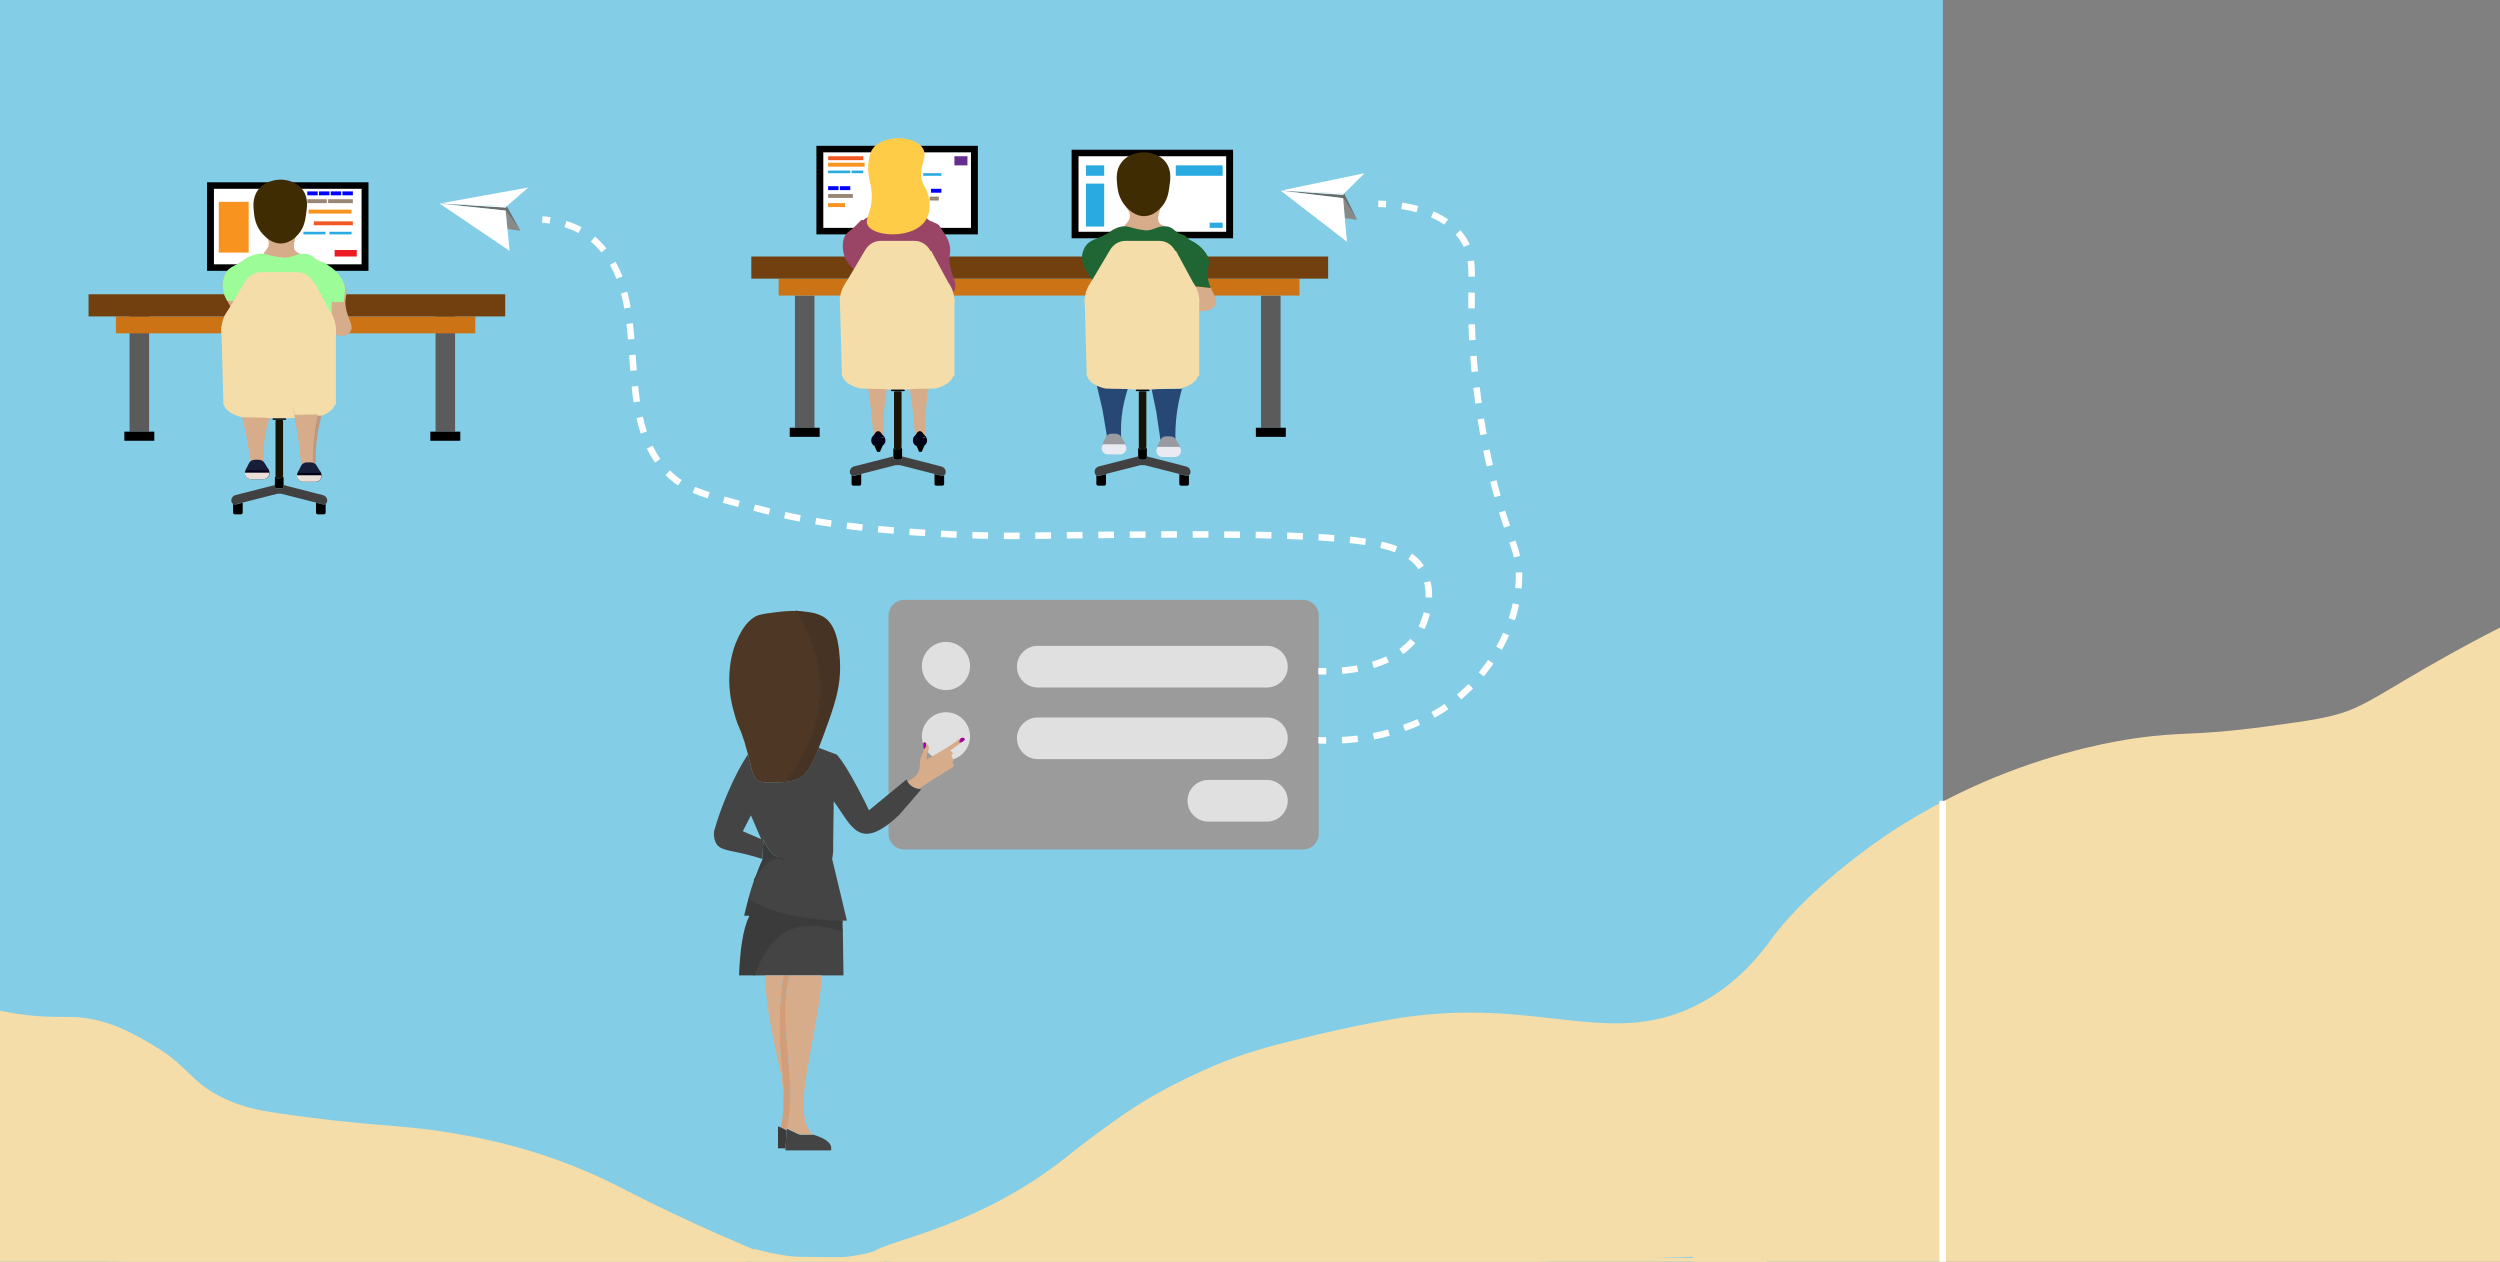 <?xml version="1.0" encoding="utf-8"?>
<!-- Generator: Adobe Illustrator 23.0.1, SVG Export Plug-In . SVG Version: 6.00 Build 0)  -->
<svg version="1.1" id="Layer_1" xmlns="http://www.w3.org/2000/svg" xmlns:xlink="http://www.w3.org/1999/xlink" x="0px" y="0px"
	 viewBox="0 0 1920 969" style="enable-background:new 0 0 1920 969;" xml:space="preserve">
<rect x="0" y="0" width="1920" height="969" fill="#808080" stroke="none"/>
<style type="text/css">
	.st0{fill:#84CDE6;}
	.st1{fill:#F4DDA8;}
	.st2{fill:#9B9B9B;}
	.st3{fill:#E0E0E0;}
	.st4{fill:none;}
	.st5{fill:#A2009B;}
	.st6{fill:#D7AC8B;}
	.st7{fill:#444444;}
	.st8{fill:#3B3B3B;}
	.st9{fill:#473324;}
	.st10{fill:#4E3825;}
	.st11{fill:#D29D77;}
	.st12{fill:none;stroke:#3B3B3B;stroke-miterlimit:10;}
	.st13{fill:none;stroke:#473324;stroke-miterlimit:10;}
	.st14{fill:#5B5B5B;}
	.st15{fill:#CC7415;}
	.st16{fill:#72400E;}
	.st17{fill:#FFFFFF;}
	.st18{fill:#000317;}
	.st19{fill:#9CFC97;}
	.st20{fill:#090073;}
	.st21{fill:#191307;}
	.st22{fill:#414142;}
	.st23{fill:#BF997F;}
	.st24{fill:#274775;}
	.st25{fill:#E9EAF2;}
	.st26{fill:#9B4566;}
	.st27{fill:#000517;}
	.st28{fill:#FFCC47;}
	.st29{fill:#3F2C03;}
	.st30{fill:#1F6634;}
	.st31{fill:none;stroke:#FFFFFF;stroke-width:5;stroke-miterlimit:10;}
	.st32{fill:none;stroke:#FFFFFF;stroke-width:5;stroke-miterlimit:10;stroke-dasharray:12.088,12.088;}
	.st33{fill:none;stroke:#FFFFFF;stroke-width:5;stroke-miterlimit:10;stroke-dasharray:12.178,12.178;}
	.st34{fill:#F15A24;}
	.st35{fill:#F7931E;}
	.st36{fill:#29ABE2;}
	.st37{fill:#0000FF;}
	.st38{fill:#998675;}
	.st39{fill:#ED1C24;}
	.st40{fill:#662D91;}
	.st41{fill:#6B6D6B;}
	.st42{fill:#888988;}
	.st43{fill:#181E3A;}
	.st44{fill:#EADFD8;}
	.st45{fill:#9A9BA0;}
	.st46{fill:#FFFFFF;stroke:#FFFFFF;stroke-width:5;stroke-miterlimit:10;}
</style>
<path class="st0" d="M1492,973c-229.6,0-459.3,0-688.9,0c-31.1,0-62.2,0-93.3,0c-37.6,0-75.3,0-112.9,0c-211.6,0-423.2,0-634.8,0
	c0-326,0-652,0-978h1530V973z"/>
<polyline class="st0" points="179.7,236.4 249,236 240,220 "/>
<path class="st1" d="M814.5,892.1c6-4.7,15.3-12.2,28.7-22.1c9-6.6,17.1-12.3,21.1-15.1c33.8-23.1,73.2-38.6,76.6-39.9
	c22.5-8.7,39-12.7,69-20c0,0,34.3-8.3,64-13c106.2-16.8,160.2,23.1,227-9c14.3-6.9,35.3-19.9,56-47v237.3
	c-561.2,19.2-686.2,11.6-687,0C669.4,954.3,743.2,947.1,814.5,892.1z"/>
<path class="st1" d="M517,932c-35.8-17-41.1-20.9-59-29c-49.5-22.3-92.7-29.8-112-33c-40.2-6.7-60.8-4.6-132-15
	c-12.8-1.9-25.7-3.9-41-11c-27-12.5-27.1-24.5-55-41c-14.8-8.8-36.3-21.5-63-22c-9-0.2-26.5,0.9-51-4c-3.8-0.8-6.9-1.5-9-2v191
	c482.6,14.7,588.9,7.8,589.6-2C584.8,960.6,572.3,958.2,517,932z"/>
<g>
	<path class="st2" d="M1000.7,652.4H694.5c-6.7,0-12.1-5.4-12.1-12.1V472.8c0-6.7,5.4-12.1,12.1-12.1h306.2
		c6.7,0,12.1,5.4,12.1,12.1v167.5C1012.8,647,1007.4,652.4,1000.7,652.4z"/>
</g>
<circle class="st3" cx="726.5" cy="511.5" r="18.5"/>
<circle class="st3" cx="726.5" cy="565.5" r="18.5"/>
<path class="st3" d="M973,528H797c-8.8,0-16-7.2-16-16v0c0-8.8,7.2-16,16-16h176c8.8,0,16,7.2,16,16v0C989,520.8,981.8,528,973,528z
	"/>
<path class="st3" d="M973,583H797c-8.8,0-16-7.2-16-16l0,0c0-8.8,7.2-16,16-16h176c8.8,0,16,7.2,16,16l0,0
	C989,575.8,981.8,583,973,583z"/>
<path class="st3" d="M973,631h-45c-8.8,0-16-7.2-16-16l0,0c0-8.8,7.2-16,16-16h45c8.8,0,16,7.2,16,16l0,0
	C989,623.8,981.8,631,973,631z"/>
<path class="st4" d="M577.2,604.8c-0.1,0.1-0.2,0.3-0.3,0.5c-0.9,1.6-3,6-2.5,11.7c0.3,3.7,1.5,7.9,2.3,9.2"/>
<g id="XMLID_1_">
	<g>
		<path class="st5" d="M740.9,567.4c0.2,0.6-0.5,1.4-0.6,1.5c-0.5,0.4-1,0.7-1.6,1.1h0c-2.5,1-2.9,0-1-3.1c0.4-0.2,1-0.3,1.5-0.3
			C739.6,566.6,740.7,566.6,740.9,567.4z"/>
		<path class="st6" d="M738.8,570c-3,2.2-6.1,4.3-9.1,6.5c0.3,0.1,0.7,0.4,1.1,0.8c0.4,0.3,1.2,1,1.1,1.5c-0.1,0.4-0.9,0.2-1.1,0.8
			c-0.3,0.8,0.5,2.2,0.6,2.3c0.6,1,1.1,1,1.1,1.5c0.1,0.9-1.2,1.4-1.1,2.3c0.1,0.7,1,0.7,1.1,1.5c0.2,0.9-0.8,2.1-1.1,2.3
			c-2.9,1.7-25.9,15.8-25.6,16.5c-3.9-0.7-7-2.6-8.8-6c6.1-2.6,8.2-6.1,9-9c0.9-3.4-0.1-6.2,1.7-10.7c0.8-1.9,1.6-3.1,1.7-5.3
			c1.7-0.2,2.3-1.7,1.7-4.6c1.4,0.7,2.4,2.7,2.3,4.6c-0.1,1.2-0.6,1.5-1.1,3.1c-0.6,1.7-0.7,3.5-0.6,5.3c13.7-8,22.4-13.4,24.3-15.3
			c0.1-0.1,0.8-0.8,1.9-1.2C735.9,570,736.2,571.1,738.8,570z"/>
		<path class="st5" d="M711,570.4c0.6,2.8,0,4.4-1.7,4.6c0.1-2.2-0.6-3.8,0-4.6C709.8,569.8,710.7,570.3,711,570.4z"/>
		<path class="st7" d="M601.6,659.7c-0.9-0.3-1.9-0.5-2.8-0.6c-4.9-1.7-9-6.5-12.5-14.3l-0.8,14.9c-3.6-1.2-8.1-2.5-13.4-3.8
			c-13.3-3.2-19.8-2.9-22.6-9.2c-1.1-2.5-1.4-5.4-1.1-8.4c2.6-8.9,6-19,10.7-29.8c5.6-12.8,9.9-20.9,15.2-29l0.2-0.1
			c2.9,11.4,3.3,17.1,7.7,20c2.6,1.7,5.7,1.4,11.9,1.5c1.7,0,4.9,0.1,8.5-0.3c3.5-0.4,7.5-1.1,10.7-2.8c6.7-3.4,10.4-10.5,15.4-23.5
			l7.7,2.9l6.2,2.3c9.2,9.9,24.8,42.8,24.8,42.8l28.8-23.7c0.2,0.5,0.4,0.9,0.6,1.3c1.8,3.5,4.9,5.3,8.8,6v0
			c0.6,0.1,1.2,0.2,1.9,0.3c-6.6,7.8-12.3,14.4-17.2,19.9c-30.8,29-36.4,7.6-50-10.7c0,0-0.6,38.2-0.4,38.7l-0.8,5.6l6.8,28.4
			l4.5,18.9h-3.4v0.8c-30.2-1.6-56.5-5.9-72.3-17.6c1.4-5,2.8-9.7,4.4-14.2c6.3-12.5,12.8-17.7,19.5-17
			C599.7,659.4,600.6,659.6,601.6,659.7z M584.6,644.5c-2.6-6.1-5.3-12.2-7.9-18.3c-2.1,4.1-4.1,8.1-6.2,12.2
			C575.2,640.4,579.9,642.4,584.6,644.5z"/>
		<path class="st7" d="M647.3,714.7l0.5,34.4h-16.5h-24.7h-4.7h-14.4h-8.1C593.6,712.4,611.6,704.8,647.3,714.7z"/>
		<path class="st8" d="M647.2,711.7l0,3c-35.6-9.9-53.7-2.3-68,34.4h-11.6c0.7-18.6,2.7-34.9,7.9-45.8h-4c1-4.5,2.2-8.9,3.3-13.1
			c15.8,11.7,42.1,16,72.3,17.6V711.7z"/>
		<path class="st9" d="M645,506.3c1.4,20.6-4.3,36-12.4,58c-1.4,3.7-2.6,7-3.8,10.1c-5,13-8.8,20.1-15.4,23.5
			c-3.2,1.6-7.2,2.4-10.7,2.8c31.8-40.5,37.1-84.1,9-131.5c2,0,4.2,0.2,6.2,0.5c2.4,0.3,12.5,0.9,18.1,6.9
			C643.5,484.6,644.4,498.3,645,506.3z"/>
		<path class="st7" d="M624.1,871.3c11.4,3.3,15.3,7.5,14.1,12.2h-35v-1.5l1-13.6l0.1-1.6l8.6,4.1c0.7,0.3,1.4,0.5,2.1,0.5H624.1z"
			/>
		<path class="st6" d="M606.6,749.1h24.7c-3.8,52.7-24.7,104.6-7.2,122.2H615c-0.7,0-1.4-0.2-2.1-0.5l-8.6-4.1
			C613.2,828.8,596.3,783.3,606.6,749.1z"/>
		<path class="st10" d="M611.6,469.2c28.1,47.5,22.8,91-9,131.5c-3.6,0.4-6.8,0.3-8.5,0.3c-6.2-0.1-9.2,0.2-11.9-1.5
			c-4.4-2.9-4.8-8.5-7.7-20c-0.8-3.1-1.8-6.6-3-10.6c-3.7-11.4-4.2-9.5-6.8-18.3c-2.2-7.6-5.4-18.9-4.5-33.6
			c0.3-4.5,1.1-15.9,6.8-27.5c2-4.1,5.5-11,11.9-15.3c1.6-1.1,4.1-2.5,15.2-3.8c6-0.7,4.8-0.6,6.9-0.8
			C603.5,469.4,607.4,469.1,611.6,469.2z"/>
		<path class="st11" d="M601.8,749.1h4.7c-10.3,34.2,6.6,79.7-2.3,117.6l-0.1,1.6l-4.4-2.4c1.9-8.8,2.3-16.8,1.9-24.6
			C602.6,820.1,594.2,798,601.8,749.1z"/>
		<polygon class="st8" points="604.2,868.3 603.2,881.9 597.5,881.9 597.5,865.1 599.8,865.9 		"/>
		<path class="st6" d="M587.4,749.1h14.4c-7.7,48.9,0.8,71-0.1,92.3C600.3,815.9,589.5,792.3,587.4,749.1z"/>
		<path class="st8" d="M598.8,659c-6.7-0.7-13.2,4.5-19.5,17c2-5.7,4-11,6.2-15.8c0.1-0.1,0.1-0.3,0.2-0.4c-0.1,0-0.1,0-0.2-0.1
			l0.8-14.9C589.7,652.6,593.9,657.3,598.8,659z"/>
	</g>
	<g>
		<path class="st12" d="M601.8,659.8c-0.1,0-0.1-0.1-0.2-0.1c-0.9-0.3-1.9-0.5-2.8-0.6c-6.7-0.7-13.2,4.5-19.5,17"/>
		<path class="st13" d="M611.5,469c0,0,0.1,0.1,0.1,0.1c28.1,47.5,22.8,91-9,131.5"/>
		<path class="st12" d="M579.2,749.1c14.3-36.7,32.4-44.3,68-34.4"/>
		<path class="st12" d="M647.2,707.9c-30.2-1.6-56.5-5.9-72.3-17.6"/>
	</g>
</g>
<rect x="334.5" y="230" class="st14" width="15" height="101.5"/>
<rect x="99.5" y="230" class="st14" width="15" height="101.5"/>
<rect x="330.5" y="331.5" width="23" height="7"/>
<rect x="95.5" y="331.5" width="23" height="7"/>
<rect x="89" y="243" class="st15" width="276" height="13"/>
<rect x="68" y="226" class="st16" width="320" height="17"/>
<rect x="968.5" y="227" class="st14" width="15" height="101.5"/>
<rect x="610.5" y="227" class="st14" width="15" height="101.5"/>
<rect x="964.5" y="328.5" width="23" height="7"/>
<rect x="606.5" y="328.5" width="23" height="7"/>
<rect x="598" y="214" class="st15" width="400" height="13"/>
<rect x="577" y="197" class="st16" width="443" height="17"/>
<rect x="823" y="115" width="124" height="68"/>
<polyline class="st0" points="170.5,268.5 179,278 179.7,303.6 172,311 170.5,268.5 "/>
<rect x="828.3" y="120" class="st17" width="113.4" height="58"/>
<rect x="627" y="112" width="124" height="68"/>
<rect x="632.3" y="117" class="st17" width="113.4" height="58"/>
<rect x="159" y="140" width="124" height="68"/>
<rect x="164.3" y="145" class="st17" width="113.4" height="58"/>
<g>
	<path class="st6" d="M208,318c-1.7,4.7-3.3,10.4-4.4,17c-1.2,7.2-1.3,13.7-1.1,19c0,0.3,0,0.7,0,1c-3.3,0-6.6,0-9.9,0
		c-1.1-6.7-2.2-13.3-3.3-20c-1.5-6.3-2.9-12.7-4.4-19"/>
	<path class="st6" d="M216.7,198c2.6,0.3,5.5,0.6,9.3,0c0.9-0.1,5.5-0.9,5.6-2.2c0.1-1-2.6-1.1-4.3-2.7c-4.4-4.1,2-14.1,0-15.1
		c-1.1-0.5-2.6,2.7-7.4,4.3c-0.6,0.2-6,2-11.1,0c-3-1.2-4.4-3-4.9-2.7c-0.7,0.5,2.6,3.5,2.5,7.5c-0.1,4.7-4.7,6.5-3.7,8.6
		C203.1,197.1,205.1,196.7,216.7,198z"/>
	<path class="st6" d="M265.2,257.6c2.6-0.9,3.9-2.9,4-3.1c2.6-4.3-1.5-8.7-3.3-16.7c-2.2-9.8,2-11.2-0.7-17.9
		c-3.7-9.2-14.9-14.4-16.6-13c-1.1,0.9,2.7,4.3,4,12.3c0.2,1.3,0.1,4.8,0,11.7c-0.1,5.1,0.1,10.3,0,15.4c-0.1,3.6-0.1,4.7,0.7,6.2
		C255.2,256.3,260.7,259.1,265.2,257.6z"/>
	<path class="st6" d="M190.9,198.3c-1.3-0.7-2.7,1.3-8.1,4.4c-4.6,2.6-5.5,2.6-7.4,4.4c-2.4,2.3-3.2,5-3.7,6.6
		c-1.3,4.2-0.5,7.8,0,10.3c0.3,1.3,0.6,2.3,1,3.2c1.8,3.9,3.3,6.5,4.1,7.9c3.9,6.5,2.4,14,3,14c0.6,0,0.3-7.2,2.2-17
		c1.6-8.2,3.2-12.2,3.7-13.3c1.6-3.7,2.4-4,3.7-7.4C191.4,206.6,192.9,199.4,190.9,198.3z"/>
	<path class="st18" d="M202.3,368h-9.5c-2.6,0-4.7-2.1-4.7-4.7l0,0c0-2.6,2.1-4.7,4.7-4.7h9.5c2.6,0,4.7,2.1,4.7,4.7v0
		C207,365.9,204.9,368,202.3,368z"/>
	<path class="st19" d="M176.7,301.7c1.7,1.6,4.1,2.4,9.1,4c12.7,4,21.3,1.8,34.5,1c25-1.6,28.2,3.9,32.7-1
		c5.3-5.8,1.8-14.4,1.8-48.1c0-4.9,0.1-9.7,0-14.6c-0.1-4.4-0.1-8.6,0-15.3c0.1-7.8,0.2-8,0-10.2c-0.6-7-0.9-11.7-4-14.6
		c-2.6-2.4-4.2-0.9-8.7-4.4c-1.2-0.9-2.5-2.1-4.7-2.9c-1.6-0.6-3-0.7-4-0.7c-5.6-0.1-8.1,2.3-13.4,2.9c-2.3,0.3-4.2-0.1-8-0.7
		c-6.6-1.1-8.6-2.8-13.4-2.2c-2.1,0.3-3.6,0.8-5.4,1.5c-3.3,1.2-4.2,2.3-4.7,2.9c-0.5,0.7-0.8,1.4-1.1,2.2c-1.1,3.8-0.3,7-0.3,9.4
		c0.1,3.9-1.8,4.6-4,10.9c-1.4,4-2.3,6.7-3.4,14.6C175.8,267.5,166.4,291.7,176.7,301.7z"/>
	<g>
		<polygon class="st20" points="219.4,256.9 219.4,258.6 208.7,258.6 208.7,256.9 207.4,256.9 207.4,258.6 207.4,259.8 221.1,259.8 
			221.1,258.6 221.1,256.9 		"/>
		<rect x="204.9" y="255.7" class="st20" width="18.7" height="5"/>
		<path class="st1" d="M233.7,277.6h-39.4c-13.4,0-24.3-10.9-24.3-24.3v0c0-13.4,10.9-24.3,24.3-24.3h39.4
			c13.4,0,24.3,10.9,24.3,24.3v0C258,266.8,247.1,277.6,233.7,277.6z"/>
		<rect x="209.1" y="251.1" class="st1" width="10.8" height="70.1"/>
		<path d="M219.9,321.8c0,0.3-0.3,0.6-0.6,0.6h-9.5c-0.3,0-0.6-0.3-0.6-0.6s0.3-0.6,0.6-0.6h9.5
			C219.6,321.2,219.9,321.5,219.9,321.8z"/>
		<path class="st21" d="M217.4,323.1V365c0,0.3-0.1,0.6-0.2,0.9c-0.4,1-1.3,1.8-2.5,1.8H214c-1.1,0-2-0.7-2.3-1.7
			c-0.1-0.2-0.1-0.5-0.1-0.7v-42.1c0-0.4,0.3-0.7,0.7-0.7h4.5C217.1,322.4,217.4,322.7,217.4,323.1z"/>
		<path d="M217.8,367v6.6c0,0.8-0.7,1.5-1.5,1.5h-3.7c-0.8,0-1.5-0.7-1.5-1.5V367c0-0.5,0.2-0.9,0.5-1.1c0.3,1,1.2,1.7,2.3,1.7h0.7
			c1.2,0,2.1-0.7,2.5-1.8C217.6,366.1,217.8,366.6,217.8,367z"/>
		<path class="st22" d="M251.2,385.4c-0.2,0.6-0.5,1.2-1,1.5c-0.5,0.3-1,0.5-1.6,0.5c-0.2,0-0.4,0-0.7-0.1l-5.2-1.3l-26.7-6.8h-3
			l-26.7,6.8l-5.2,1.3c-0.2,0.1-0.5,0.1-0.7,0.1c-0.6,0-1.1-0.2-1.6-0.5c-0.5-0.4-0.9-0.9-1-1.5c-0.6-2.3,0.8-4.6,3.1-5.2l30.2-7.7
			v1.1c0,0.8,0.7,1.5,1.5,1.5h3.7c0.8,0,1.5-0.7,1.5-1.5v-1.1l30.3,7.8C250.4,380.9,251.7,383.2,251.2,385.4z"/>
		<path d="M250.1,387v6.6c0,0.8-0.6,1.4-1.4,1.4h-4.6c-0.8,0-1.4-0.6-1.4-1.4v-7.1c0-0.1,0-0.3,0.1-0.4l5.2,1.3
			c0.2,0.1,0.5,0.1,0.7,0.1C249.1,387.5,249.7,387.3,250.1,387z"/>
		<path d="M186.4,386.5v7.1c0,0.8-0.6,1.4-1.4,1.4h-4.6c-0.8,0-1.4-0.6-1.4-1.4V387c0.5,0.3,1,0.5,1.6,0.5c0.2,0,0.4,0,0.7-0.1
			l5.2-1.3C186.4,386.2,186.4,386.3,186.4,386.5z"/>
		<circle class="st1" cx="214.5" cy="260.6" r="3.7"/>
		<path class="st1" d="M255.1,305.8c-4.5,5.5-15.9,7.9-35.3,6.6v-3.3C235.7,309.4,248.5,308.6,255.1,305.8c4.6,2.1,2.6,11.3-12,14.6
			c-6.6,0.3-14.5-0.1-23.2,0.8h-10.8c-8.7-0.8-16.6-0.4-23.2-0.8c-14.6-3.3-16.6-12.5-12-14.6c6.7,2.7,19.4,3.5,35.3,3.3v3.3
			c-19.4,1.3-30.7-1.1-35.3-6.6"/>
	</g>
	<path class="st6" d="M179,333"/>
	<path class="st18" d="M242.3,370h-9.5c-2.6,0-4.7-2.1-4.7-4.7l0,0c0-2.6,2.1-4.7,4.7-4.7h9.5c2.6,0,4.7,2.1,4.7,4.7v0
		C247,367.9,244.9,370,242.3,370z"/>
	<path class="st23" d="M227.2,319.3l-2-5.2l1.4,5.4l20.3-0.3l1.1-3.8c-1.7,5.6-3.3,12.3-4.4,20.1c-1.2,8.5-1.3,16.1-1.1,22.4
		c0,0.4,0,0.8,0,1.2c-3.3,0-6.6,0-9.9,0c-1.1-7.9-2.2-15.7-3.3-23.6c-1.5-7.5-2.9-14.9-4.4-22.4"/>
	<polygon class="st1" points="247,314 215,314 219.9,321.2 241,320.5 	"/>
	<path class="st19" d="M173.1,228.3c0.5,1,1,2,1.4,2.8l8.9-0.1c1.4-7.1,2.8-10.7,3.2-11.7c1.7-3.9,2.4-4.2,3.8-7.8
		c1.9-5.3,3.4-12.9,1.3-14c-1.3-0.7-2.8,1.5-8.5,4.8c-4.8,2.8-5.7,2.9-7.7,4.8c-2.5,2.4-3.3,5.3-3.8,7.1c-1.2,4.5-0.4,8.2,0.2,10.9
		C172.3,226.4,172.7,227.4,173.1,228.3z"/>
	<path class="st19" d="M250,230.8c0,0.4,0,0.8,0,1.2h14c0.1-6,2.3-8.4,0-14.5c-4.1-11-16.6-17.2-18.4-15.5c-1.3,1.1,3,5.2,4.4,14.8
		C250.2,218.3,250.2,222.5,250,230.8z"/>
	<path class="st18" d="M675.3,343h-1.5c-2.6,0-4.7-2.1-4.7-4.7l0,0c0-0.8,0.2-1.5,0.5-2.2c0.8-1.5,2.4-2.5,4.2-2.5h1.5
		c2.6,0,4.7,2.1,4.7,4.7v0C680,340.9,677.9,343,675.3,343z"/>
	<path class="st6" d="M666.7,294.5l-1.5-5.5l1.1,5.7l15.6-0.3c0,0-1.7,8.8-2.5,16.9c-0.2,2.2-0.4,4.3-0.5,6.4
		c-0.4,6.3-0.3,17.8-0.3,18.2c-2.5,0-5.1,0-7.6,0c-0.8-8.2-1.7-16.4-2.5-24.6c-1.1-7.8-2.3-15.6-3.4-23.4"/>
	<path class="st18" d="M677,334.7v1.2c0,2-1.2,3.6-2.6,3.6l0,0c-0.4,0-0.9-0.1-1.2-0.4c-0.8-0.6-1.4-1.8-1.4-3.2v-1.2
		c0-1.5,0.7-2.7,1.6-3.3c0.3-0.2,0.7-0.3,1-0.3l0,0C675.8,331.1,677,332.7,677,334.7z"/>
	<polygon class="st18" points="669.4,336.3 672.6,332.1 676.1,332 679.2,335.6 	"/>
	<path class="st18" d="M707.3,343h-1.5c-2.6,0-4.7-2.1-4.7-4.7l0,0c0-0.8,0.2-1.5,0.5-2.2c0.8-1.5,2.4-2.5,4.2-2.5h1.5
		c2.6,0,4.7,2.1,4.7,4.7v0C712,340.9,709.9,343,707.3,343z"/>
	<path class="st6" d="M698.7,294.5l-1.5-5.5l1.1,5.7l15.6-0.3c0,0-1.7,8.8-2.5,16.9c-0.2,2.2-0.4,4.3-0.5,6.4
		c-0.4,6.3-0.3,17.8-0.3,18.2c-2.5,0-5.1,0-7.6,0c-0.8-8.2-1.7-16.4-2.5-24.6c-1.1-7.8-2.3-15.6-3.4-23.4"/>
	<path class="st18" d="M709,334.7v1.2c0,2-1.2,3.6-2.6,3.6l0,0c-0.4,0-0.9-0.1-1.2-0.4c-0.8-0.6-1.4-1.8-1.4-3.2v-1.2
		c0-1.5,0.7-2.7,1.6-3.3c0.3-0.2,0.7-0.3,1-0.3l0,0C707.8,331.1,709,332.7,709,334.7z"/>
	<polygon class="st18" points="701.4,336.3 704.6,332.1 708.1,332 711.2,335.6 	"/>
	<path class="st24" d="M867,296.2c-1.8,5.1-3.6,11.2-4.8,18.3c-1.3,7.8-1.4,14.7-1.2,20.5c0,0.4,0,0.7,0,1.1c-3.6,0-7.1,0-10.7,0
		c-1.2-7.2-2.4-14.4-3.6-21.5c-1.6-6.8-3.2-13.6-4.8-20.5"/>
	<path class="st25" d="M860.3,349h-9.5c-2.6,0-4.7-2.1-4.7-4.7l0,0c0-2.6,2.1-4.7,4.7-4.7h9.5c2.6,0,4.7,2.1,4.7,4.7v0
		C865,346.9,862.9,349,860.3,349z"/>
	<path class="st25" d="M902.3,351h-9.5c-2.6,0-4.7-2.1-4.7-4.7l0,0c0-2.6,2.1-4.7,4.7-4.7h9.5c2.6,0,4.7,2.1,4.7,4.7v0
		C907,348.9,904.9,351,902.3,351z"/>
	<path class="st24" d="M885.5,298.7l-2.2-5.6l1.6,5.8l22.9-0.3l1.2-4.1c-1.9,5.9-3.8,13.1-5,21.4c-1.3,9.1-1.5,17.2-1.2,23.9
		c0,0.4,0,0.8,0,1.3c-3.7,0-7.4,0-11.1,0c-1.2-8.4-2.5-16.8-3.7-25.1c-1.7-8-3.3-15.9-5-23.9"/>
	<path class="st6" d="M226.9,318.4l-1.7-5.3l1.3,5.5l17.6-0.3l1-3.9c-1.5,5.7-2.9,12.6-3.8,20.5c-1,8.7-1.2,16.5-1,22.9
		c0,0.4,0,0.8,0,1.2c-2.9,0-5.7,0-8.6,0c-1-8-1.9-16.1-2.9-24.1c-1.3-7.6-2.5-15.3-3.8-22.9"/>
</g>
<g>
	<path class="st6" d="M692.7,167.8c3.1,0.4,6.6,0.8,11.1,0c1.1-0.2,6.5-1.2,6.6-3c0.1-1.4-3.1-1.5-5.2-3.7c-5.2-5.6,2.4-19.4,0-20.7
		c-1.3-0.7-3.1,3.7-8.9,5.9c-0.7,0.3-7.2,2.7-13.3,0c-3.6-1.6-5.2-4.2-5.9-3.7c-0.9,0.7,3.1,4.8,3,10.3c-0.1,6.5-5.6,8.9-4.4,11.8
		C676.4,166.7,678.7,166.1,692.7,167.8z"/>
	<path class="st26" d="M729,227c2.5-1.1,3.7-3.3,4-4c2.3-4.9-1.1-9.2-3-17c-2.4-10.1,1.3-11.1-1-19c-3.2-10.9-13.1-18-14.4-17
		c-1,0.7,3,5.3,4.4,14.8c0.2,1.6,0.2,5.8,0,14c-0.1,6.1,0.1,12.3,0,18.4c-0.1,3.4-0.7,5.5,0.7,7.4C721.6,227.1,725.7,228.4,729,227z
		"/>
	<path class="st26" d="M655.2,276c1,0.9,2,0.9,5.1,1c10.8,0.3,21.5,0.9,32.3,1c18.7,0.2,28.6,4,30.6-1c0.6-1.5,0.2-3.1,0-4
		c-3.3-14.2,1.6-24.3,1.7-59.4c0-5.8-0.1-8.3,0-15.5c0.1-7.9,0.2-8.1,0-10.3c-0.5-7.1-0.9-11.8-3.8-14.8c-2.4-2.5-4-0.9-8.2-4.4
		c-1.1-0.9-2.3-2.1-4.4-3c-1.5-0.6-2.8-0.7-3.8-0.7c-5.2-0.2-7.6,2.4-12.5,3c-2.1,0.3-3.9-0.1-7.5-0.7c-6.2-1.1-8.1-2.8-12.5-2.2
		c-2,0.3-3.4,0.8-5,1.5c-3.1,1.3-3.9,2.3-4.4,3c-0.5,0.7-0.8,1.4-1,2.3c-1.1,3.8-0.3,7-0.3,9.5c0.1,3.9-1.7,4.6-3.8,11.1
		c0,0-0.8,1.9-1.5,5.1c-1.7,7.2,1.6,14.8,2.3,16.7C665.9,232.9,646.7,268.7,655.2,276z"/>
	<path class="st26" d="M662.5,168.9c-1.4-0.4-2.3,1.8-7,6c-3,2.7-4.3,3.4-5.3,4.6c-0.3,0.3-0.6,0.7-1,1.2c-0.6,0.9-1.2,2.2-1.6,4.3
		c-1.3,7.2,1.5,13.1,1.5,13.1c0.5,1.1,1,2,1.6,2.9c2.6,3.5,4.6,5.7,5.7,6.9c5.2,5.5,5.2,13.2,5.8,13.1c0.5-0.1-1.2-7.1-1.3-17.1
		c-0.1-8.4,0.6-12.6,0.9-13.8c0.8-3.9,1.5-4.4,2.1-8C664.7,177,664.7,169.6,662.5,168.9z"/>
	<path class="st27" d="M641,250"/>
	<path class="st28" d="M703.8,175.7c-11,6.2-29,5.4-35.8-0.7c-6.7-6.1,4-11.8,1-30.7c-1-6.2-3.6-12.9-1.5-22.7
		c0.8-3.7,1.5-6.5,4.5-9.4c7.1-6.7,19.1-6.1,19.6-6.1c1.6,0.1,10.9,0.8,15.8,6.1c7.9,8.3-5.1,17.1,2.4,30.6c2.3,4.2,2.2,3.9,3.1,7.5
		C713.8,153.8,717.2,168.2,703.8,175.7z"/>
</g>
<g>
	<path class="st6" d="M879.5,177c2.9,0.3,6.1,0.6,10.3,0c1-0.1,6.1-0.9,6.2-2.2c0.1-1-2.9-1.1-4.8-2.7c-4.9-4.1,2.2-14.1,0-15.1
		c-1.2-0.5-2.9,2.7-8.3,4.3c-0.7,0.2-6.7,2-12.4,0c-3.3-1.2-4.9-3-5.5-2.7c-0.8,0.5,2.9,3.5,2.8,7.5c-0.1,4.7-5.3,6.5-4.1,8.6
		C864.4,176.1,866.5,175.7,879.5,177z"/>
	<path class="st29" d="M879,166c-7.1,0.2-12-4.9-14-7c-5.9-6.2-6.7-13.7-7-17c-0.5-4.7-1.1-11.1,3-16.9c6.4-8.9,18.4-8.2,19.2-8.1
		c2.3,0.2,10.6,1.2,15.5,8.1c4.2,6,3.2,12.8,2.3,18.9c-0.6,4.3-1.5,10-6,15C890.4,160.8,885.9,165.8,879,166z"/>
	<g id="XMLID_2_">
		<g>
			<path class="st6" d="M931.9,225.3c1.9,3.9,3.2,6.9,0.9,9.8c-0.1,0.2-1.9,2.5-5.5,3.4c-6.1,1.7-13.8-1.4-16.6-5.5
				c-0.6-0.9-0.7-2.9-0.9-6.9c-0.1-1.2-0.2-3-0.1-7l19.6,1.9l0.5-0.2C930.5,222.5,931.2,223.9,931.9,225.3z"/>
			<path class="st30" d="M929.8,220.8l-0.5,0.2l-19.6-1.9c0-1.5,0-3.4,0.1-5.7c0-1,0-2,0-3.2c0-1,0-0.8,0-1.4
				c0.2-7.7,0.3-11.6,0-13.1c-1.8-8.9-7.1-12.7-5.5-13.8c2.3-1.6,17.9,4.2,23,14.5c3.2,6.3-0.5,8.4,0,15.4c0.1,1.3,0.4,2.8,0.9,4.6
				C928.7,218,929.2,219.5,929.8,220.8z"/>
		</g>
		<g>
		</g>
	</g>
	<path class="st30" d="M841.4,282c1.6,1.6,3.9,2.4,8.5,4c11.9,4,20,1.9,32.5,1c23.5-1.6,26.5,4,30.8-1c5-5.8,1.7-14.6,1.7-48.7
		c0-4.9,0.1-9.8,0-14.8c-0.1-4.5-0.1-8.7,0-15.5c0.1-7.9,0.2-8.1,0-10.3c-0.5-7.1-0.9-11.8-3.8-14.8c-2.4-2.5-4-0.9-8.2-4.4
		c-1.1-0.9-2.3-2.1-4.4-3c-1.5-0.6-2.8-0.7-3.8-0.7c-5.3-0.2-7.7,2.4-12.6,3c-2.1,0.3-3.9-0.1-7.6-0.7c-6.2-1.1-8.1-2.8-12.6-2.2
		c-2,0.3-3.4,0.8-5,1.5c-3.1,1.3-4,2.3-4.4,3c-0.5,0.7-0.8,1.4-1,2.3c-1.1,3.8-0.3,7-0.3,9.5c0.1,3.9-1.7,4.6-3.8,11.1
		c-1.3,4-2.2,6.8-3.2,14.8C840.5,247.4,831.7,271.9,841.4,282z"/>
	<path class="st30" d="M855.8,177.3c-1.6-0.7-3.3,1.3-10.1,4.4c-5.7,2.6-6.8,2.6-9.2,4.4c-3,2.3-4,5-4.6,6.6
		c-1.6,4.2-0.7,7.8,0,10.3c0.4,1.3,0.8,2.3,1.3,3.2c2.3,3.9,4.1,6.5,5.2,7.9c4.9,6.5,3,14,3.7,14c0.7,0,0.3-7.2,2.8-17
		c2-8.2,4-12.2,4.6-13.3c2-3.7,2.9-4,4.6-7.4C856.4,185.6,858.3,178.4,855.8,177.3z"/>
	<path class="st29" d="M216,187c-7.1,0.2-12-4.9-14-7c-5.9-6.2-6.7-13.7-7-17c-0.5-4.7-1.1-11.1,3-16.9c6.4-8.9,18.4-8.2,19.2-8.1
		c2.3,0.2,10.6,1.2,15.5,8.1c4.2,6,3.2,12.8,2.3,18.9c-0.6,4.3-1.5,10-6,15C227.4,181.8,222.9,186.8,216,187z"/>
</g>
<line class="st4" x1="937" y1="220" x2="922" y2="223"/>
<g>
	<path class="st4" d="M315,144"/>
</g>
<g>
	<g>
		<path class="st31" d="M416.5,168.5c2.1,0.2,4.1,0.5,6,0.8"/>
		<path class="st32" d="M434.3,172.1c8.6,2.7,15.6,6.7,21.3,11.7c51.3,44.7,8.9,138.5,61.6,183.3c12.3,10.5,33.6,15.8,76.3,26.4
			c17.9,4.4,41,9.1,82,13c59.2,5.7,104.8,5.1,112,5c243.6-3.2,292.3-0.6,306,28c7.2,14.9,3.4,33.5-3,45c-13.9,25-47.6,30.1-65.9,31"
			/>
		<path class="st31" d="M1018.6,515.6c-3.2,0-5.3-0.1-6.1-0.1"/>
	</g>
</g>
<g>
	<g>
		<path class="st31" d="M1058.5,156.5c1.9,0.1,3.9,0.2,6,0.3"/>
		<path class="st33" d="M1076.6,158.1c16.9,2.6,34.6,8.9,45.5,23.3c12.1,16.1,6.7,30.1,8.4,74.1c0.3,7.8,2.7,62.5,18,120
			c11.3,42.3,19.2,47,18,71c-1.9,39.2-25,66.9-31,74c-35.4,41.5-87,47.7-110.9,48.2"/>
		<path class="st31" d="M1018.5,568.7c-2.8,0-4.9-0.2-6-0.2"/>
	</g>
</g>
<rect x="241" y="170" class="st34" width="30" height="3"/>
<rect x="237" y="161" class="st35" width="33" height="3"/>
<rect x="233" y="178" class="st36" width="17" height="2"/>
<rect x="253" y="178" class="st36" width="17" height="2"/>
<rect x="263" y="147" class="st37" width="8" height="3"/>
<rect x="254" y="147" class="st37" width="8" height="3"/>
<rect x="245" y="147" class="st37" width="8" height="3"/>
<rect x="236" y="147" class="st37" width="8" height="3"/>
<rect x="252" y="153" class="st38" width="19" height="3"/>
<rect x="236" y="153" class="st38" width="15" height="3"/>
<rect x="257" y="192" class="st39" width="17" height="5"/>
<rect x="709" y="133" class="st36" width="14" height="2"/>
<rect x="715" y="145" class="st37" width="8" height="3"/>
<rect x="714" y="151" class="st38" width="7" height="3"/>
<rect x="636" y="120" transform="matrix(-1 -1.224647e-16 1.224647e-16 -1 1299 243)" class="st34" width="27" height="3"/>
<path class="st1" d="M172,243.6l16.1-27.2c2.7-4.6,7.4-7.4,12.4-7.4h27.6c5.3,0,10.3,3.2,12.9,8.3c0,0,1.5,32.8-10.2,31.7L172,243.6
	"/>
<rect x="636" y="125" transform="matrix(-1 -1.224647e-16 1.224647e-16 -1 1300 253)" class="st35" width="28" height="3"/>
<rect x="654" y="131" transform="matrix(-1 -1.224647e-16 1.224647e-16 -1 1317 264)" class="st36" width="9" height="2"/>
<rect x="636" y="131" transform="matrix(-1 -1.224647e-16 1.224647e-16 -1 1289 264)" class="st36" width="17" height="2"/>
<rect x="636" y="143" transform="matrix(-1 -1.224647e-16 1.224647e-16 -1 1280 289)" class="st37" width="8" height="3"/>
<polygon class="st1" points="170,251 171.6,310.8 258,310.8 258,251.2 "/>
<rect x="645" y="143" transform="matrix(-1 -1.224647e-16 1.224647e-16 -1 1298 289)" class="st37" width="8" height="3"/>
<rect x="636" y="149" transform="matrix(-1 -1.224647e-16 1.224647e-16 -1 1291 301)" class="st38" width="19" height="3"/>
<rect x="636" y="156" transform="matrix(-1 -1.224647e-16 1.224647e-16 -1 1285 315)" class="st35" width="13" height="3"/>
<rect x="168" y="155" class="st35" width="23" height="39"/>
<rect x="733" y="120" class="st40" width="10" height="7"/>
<rect x="834" y="127" class="st36" width="14" height="8"/>
<rect x="903" y="127" class="st36" width="36" height="8"/>
<rect x="834" y="141" class="st36" width="14" height="33"/>
<rect x="929" y="171" class="st36" width="10" height="4"/>
<g id="XMLID_3_">
	<g>
		<polygon class="st17" points="405.7,144 389.2,158.4 337.6,156.3 		"/>
		<polygon class="st41" points="389.2,158.4 399.7,177.2 388.3,161.7 359.8,158.7 337.6,156.3 388.4,159.4 		"/>
		<polygon class="st42" points="388.3,161.7 399.7,177.2 389.8,175.9 389.7,175.9 		"/>
		<polygon class="st17" points="389.7,175.9 391.4,192.7 337.6,156.3 359.8,158.7 388.3,161.7 		"/>
		<polygon class="st17" points="389.2,158.4 388.4,159.4 337.6,156.3 		"/>
	</g>
	<g>
	</g>
</g>
<g id="XMLID_4_">
	<g>
		<polygon class="st17" points="1048,133 1032.3,148.6 983.6,146.4 		"/>
		<polygon class="st41" points="1032.3,148.6 1042.3,168.9 1031.5,152.2 983.6,146.4 1031.6,149.6 		"/>
		<polygon class="st42" points="1031.5,152.2 1042.3,168.9 1033,167.5 1032.8,167.5 		"/>
		<polygon class="st17" points="1032.8,167.5 1034.5,185.7 983.6,146.4 1031.5,152.2 		"/>
		<polygon class="st17" points="1032.3,148.6 1031.6,149.6 983.6,146.4 		"/>
	</g>
	<g>
	</g>
</g>
<path class="st18" d="M187,351"/>
<path class="st43" d="M188.5,361.2l2.8-5.6c0.8-1.5,2.5-2.5,4.4-2.5h3c1.8,0,3.4,0.9,4.3,2.2l3.6,5.9"/>
<path class="st43" d="M228.5,363.2l2.8-5.6c0.8-1.5,2.5-2.5,4.4-2.5h3c1.8,0,3.4,0.9,4.3,2.2l3.6,5.9"/>
<path class="st44" d="M188,363c0,0.1,0,0.2,0,0.3c0,2.6,2.1,4.7,4.7,4.7h9.5c2.6,0,4.7-2.1,4.7-4.7v0c0-0.1,0-0.2,0-0.3H188z"/>
<path class="st44" d="M228,365c0,0.1,0,0.2,0,0.3c0,2.6,2.1,4.7,4.7,4.7h9.5c2.6,0,4.7-2.1,4.7-4.7v0c0-0.1,0-0.2,0-0.3H228z"/>
<polygon class="st1" points="255,242 241.5,217 179.7,236.4 "/>
<g>
	<polygon class="st20" points="882.4,234.9 882.4,236.6 871.7,236.6 871.7,234.9 870.4,234.9 870.4,236.6 870.4,237.8 884.1,237.8 
		884.1,236.6 884.1,234.9 	"/>
	<rect x="867.9" y="233.7" class="st20" width="18.7" height="5"/>
	<path class="st1" d="M896.7,255.6h-39.4c-13.4,0-24.3-10.9-24.3-24.3v0c0-13.4,10.9-24.3,24.3-24.3h39.4
		c13.4,0,24.3,10.9,24.3,24.3v0C921,244.8,910.1,255.6,896.7,255.6z"/>
	<rect x="872.1" y="229.1" class="st1" width="10.8" height="70.1"/>
	<path class="st1" d="M918.1,283.8c-4.5,5.5-15.9,7.9-35.3,6.6v-3.3C898.7,287.4,911.5,286.6,918.1,283.8c4.6,2.1,2.6,11.3-12,14.6
		c-6.6,0.3-14.5-0.1-23.2,0.8h-10.8c-8.7-0.8-16.6-0.4-23.2-0.8c-14.6-3.3-16.6-12.5-12-14.6c6.7,2.7,19.4,3.5,35.3,3.3v3.3
		c-19.4,1.3-30.7-1.1-35.3-6.6"/>
	<path d="M882.9,299.8c0,0.3-0.3,0.6-0.6,0.6h-9.5c-0.3,0-0.6-0.3-0.6-0.6s0.3-0.6,0.6-0.6h9.5C882.6,299.2,882.9,299.5,882.9,299.8
		z"/>
	<path class="st21" d="M880.4,301.1V343c0,0.3-0.1,0.6-0.2,0.9c-0.4,1-1.3,1.8-2.5,1.8H877c-1.1,0-2-0.7-2.3-1.7
		c-0.1-0.2-0.1-0.5-0.1-0.7v-42.1c0-0.4,0.3-0.7,0.7-0.7h4.5C880.1,300.4,880.4,300.7,880.4,301.1z"/>
	<path d="M880.8,345v6.6c0,0.8-0.7,1.5-1.5,1.5h-3.7c-0.8,0-1.5-0.7-1.5-1.5V345c0-0.5,0.2-0.9,0.5-1.1c0.3,1,1.2,1.7,2.3,1.7h0.7
		c1.2,0,2.1-0.7,2.5-1.8C880.6,344.1,880.8,344.6,880.8,345z"/>
	<path class="st22" d="M914.2,363.4c-0.2,0.6-0.5,1.2-1,1.5c-0.5,0.3-1,0.5-1.6,0.5c-0.2,0-0.4,0-0.7-0.1l-5.2-1.3l-26.7-6.8h-3
		l-26.7,6.8l-5.2,1.3c-0.2,0.1-0.5,0.1-0.7,0.1c-0.6,0-1.1-0.2-1.6-0.5c-0.5-0.4-0.9-0.9-1-1.5c-0.6-2.3,0.8-4.6,3.1-5.2l30.2-7.7
		v1.1c0,0.8,0.7,1.5,1.5,1.5h3.7c0.8,0,1.5-0.7,1.5-1.5v-1.1l30.3,7.8C913.4,358.9,914.7,361.2,914.2,363.4z"/>
	<path d="M913.1,365v6.6c0,0.8-0.6,1.4-1.4,1.4h-4.6c-0.8,0-1.4-0.6-1.4-1.4v-7.1c0-0.1,0-0.3,0.1-0.4l5.2,1.3
		c0.2,0.1,0.5,0.1,0.7,0.1C912.1,365.5,912.7,365.3,913.1,365z"/>
	<path d="M849.4,364.5v7.1c0,0.8-0.6,1.4-1.4,1.4h-4.6c-0.8,0-1.4-0.6-1.4-1.4V365c0.5,0.3,1,0.5,1.6,0.5c0.2,0,0.4,0,0.7-0.1
		l5.2-1.3C849.4,364.2,849.4,364.3,849.4,364.5z"/>
	<circle class="st1" cx="877.5" cy="238.6" r="3.7"/>
</g>
<path class="st1" d="M837.2,217.8l15.3-25.8c2.6-4.4,7-7,11.7-7h26.3c5.1,0,9.7,3,12.2,7.9c0,0,1.5,31.1-9.7,30.1L837.2,217.8"/>
<polygon class="st1" points="916,216.4 903.1,192.6 844.5,211.1 "/>
<polygon class="st1" points="833,229 834.6,288.8 921,288.8 921,229.2 "/>
<g>
	<polygon class="st20" points="694.4,234.9 694.4,236.6 683.7,236.6 683.7,234.9 682.4,234.9 682.4,236.6 682.4,237.8 696.1,237.8 
		696.1,236.6 696.1,234.9 	"/>
	<rect x="679.9" y="233.7" class="st20" width="18.7" height="5"/>
	<path class="st1" d="M708.7,255.6h-39.4c-13.4,0-24.3-10.9-24.3-24.3v0c0-13.4,10.9-24.3,24.3-24.3h39.4
		c13.4,0,24.3,10.9,24.3,24.3v0C733,244.8,722.1,255.6,708.7,255.6z"/>
	<rect x="684.1" y="229.1" class="st1" width="10.8" height="70.1"/>
	<path class="st1" d="M730.1,283.8c-4.5,5.5-15.9,7.9-35.3,6.6v-3.3C710.7,287.4,723.5,286.6,730.1,283.8c4.6,2.1,2.6,11.3-12,14.6
		c-6.6,0.3-14.5-0.1-23.2,0.8h-10.8c-8.7-0.8-16.6-0.4-23.2-0.8c-14.6-3.3-16.6-12.5-12-14.6c6.7,2.7,19.4,3.5,35.3,3.3v3.3
		c-19.4,1.3-30.7-1.1-35.3-6.6"/>
	<path d="M694.9,299.8c0,0.3-0.3,0.6-0.6,0.6h-9.5c-0.3,0-0.6-0.3-0.6-0.6s0.3-0.6,0.6-0.6h9.5C694.6,299.2,694.9,299.5,694.9,299.8
		z"/>
	<path class="st21" d="M692.4,301.1V343c0,0.3-0.1,0.6-0.2,0.9c-0.4,1-1.3,1.8-2.5,1.8H689c-1.1,0-2-0.7-2.3-1.7
		c-0.1-0.2-0.1-0.5-0.1-0.7v-42.1c0-0.4,0.3-0.7,0.7-0.7h4.5C692.1,300.4,692.4,300.7,692.4,301.1z"/>
	<path d="M692.8,345v6.6c0,0.8-0.7,1.5-1.5,1.5h-3.7c-0.8,0-1.5-0.7-1.5-1.5V345c0-0.5,0.2-0.9,0.5-1.1c0.3,1,1.2,1.7,2.3,1.7h0.7
		c1.2,0,2.1-0.7,2.5-1.8C692.6,344.1,692.8,344.6,692.8,345z"/>
	<path class="st22" d="M726.2,363.4c-0.2,0.6-0.5,1.2-1,1.5c-0.5,0.3-1,0.5-1.6,0.5c-0.2,0-0.4,0-0.7-0.1l-5.2-1.3l-26.7-6.8h-3
		l-26.7,6.8l-5.2,1.3c-0.2,0.1-0.5,0.1-0.7,0.1c-0.6,0-1.1-0.2-1.6-0.5c-0.5-0.4-0.9-0.9-1-1.5c-0.6-2.3,0.8-4.6,3.1-5.2l30.2-7.7
		v1.1c0,0.8,0.7,1.5,1.5,1.5h3.7c0.8,0,1.5-0.7,1.5-1.5v-1.1l30.3,7.8C725.4,358.9,726.7,361.2,726.2,363.4z"/>
	<path d="M725.1,365v6.6c0,0.8-0.6,1.4-1.4,1.4h-4.6c-0.8,0-1.4-0.6-1.4-1.4v-7.1c0-0.1,0-0.3,0.1-0.4l5.2,1.3
		c0.2,0.1,0.5,0.1,0.7,0.1C724.1,365.5,724.7,365.3,725.1,365z"/>
	<path d="M661.4,364.5v7.1c0,0.8-0.6,1.4-1.4,1.4h-4.6c-0.8,0-1.4-0.6-1.4-1.4V365c0.5,0.3,1,0.5,1.6,0.5c0.2,0,0.4,0,0.7-0.1
		l5.2-1.3C661.4,364.2,661.4,364.3,661.4,364.5z"/>
	<circle class="st1" cx="689.5" cy="238.6" r="3.7"/>
</g>
<path class="st1" d="M649.2,217.8l15.3-25.8c2.6-4.4,7-7,11.7-7h26.3c5.1,0,9.7,3,12.2,7.9c0,0,1.5,31.1-9.7,30.1L649.2,217.8"/>
<polygon class="st1" points="728,216.4 715.1,192.6 656.5,211.1 "/>
<polygon class="st1" points="645,229 646.6,288.8 733,288.8 733,229.2 "/>
<polyline points="671.6,342.4 673.6,347 675.8,347 678,342 "/>
<polyline points="704,342.4 705.8,347 707.9,347 710,342 "/>
<path class="st45" d="M846.5,341.2l2.8-5.6c0.8-1.5,2.5-2.5,4.4-2.5h3c1.8,0,3.4,0.9,4.3,2.2l3.6,5.9"/>
<path class="st45" d="M888.5,343.2l2.8-5.6c0.8-1.5,2.5-2.5,4.4-2.5h3c1.8,0,3.4,0.9,4.3,2.2l3.6,5.9"/>
<line class="st1" x1="222" y1="310" x2="223.6" y2="320.9"/>
<path class="st1" d="M579,959c17,4.9,33,7,48,7c0.3,0,0.7,0,1,0c6.8,0.3,14.9,0.2,24-1c9.7-1.3,18-3.4,24.8-5.6
	c1.1,4.9,2.2,9.8,3.2,14.6H577C577.7,969,578.3,964,579,959z"/>
<polyline class="st1" points="0,959 0,973 526.5,973.8 680,974 1357,975 1357,966 687,966 "/>
<polygon class="st1" points="1349,942 1357,975 1302.1,974.5 1295,942 "/>
<path class="st1" d="M1442,646c9.7-6.9,42.3-29.4,90-49c52-21.3,95.2-28.2,108-30c37-5.4,43.6-1.4,100-9c35-4.7,52.8-7.2,68-14
	c16.5-7.3,28.1-16,69-39c3.9-2.2,10.9-6.1,20-11c9.5-5.1,17.4-9.2,23-12v491l-563,2c-8.1-19.3-63.4-156.3,0-249
	C1383,687.9,1431.9,653.2,1442,646z"/>
<line class="st46" x1="1492" y1="615" x2="1492" y2="981"/>
</svg>
